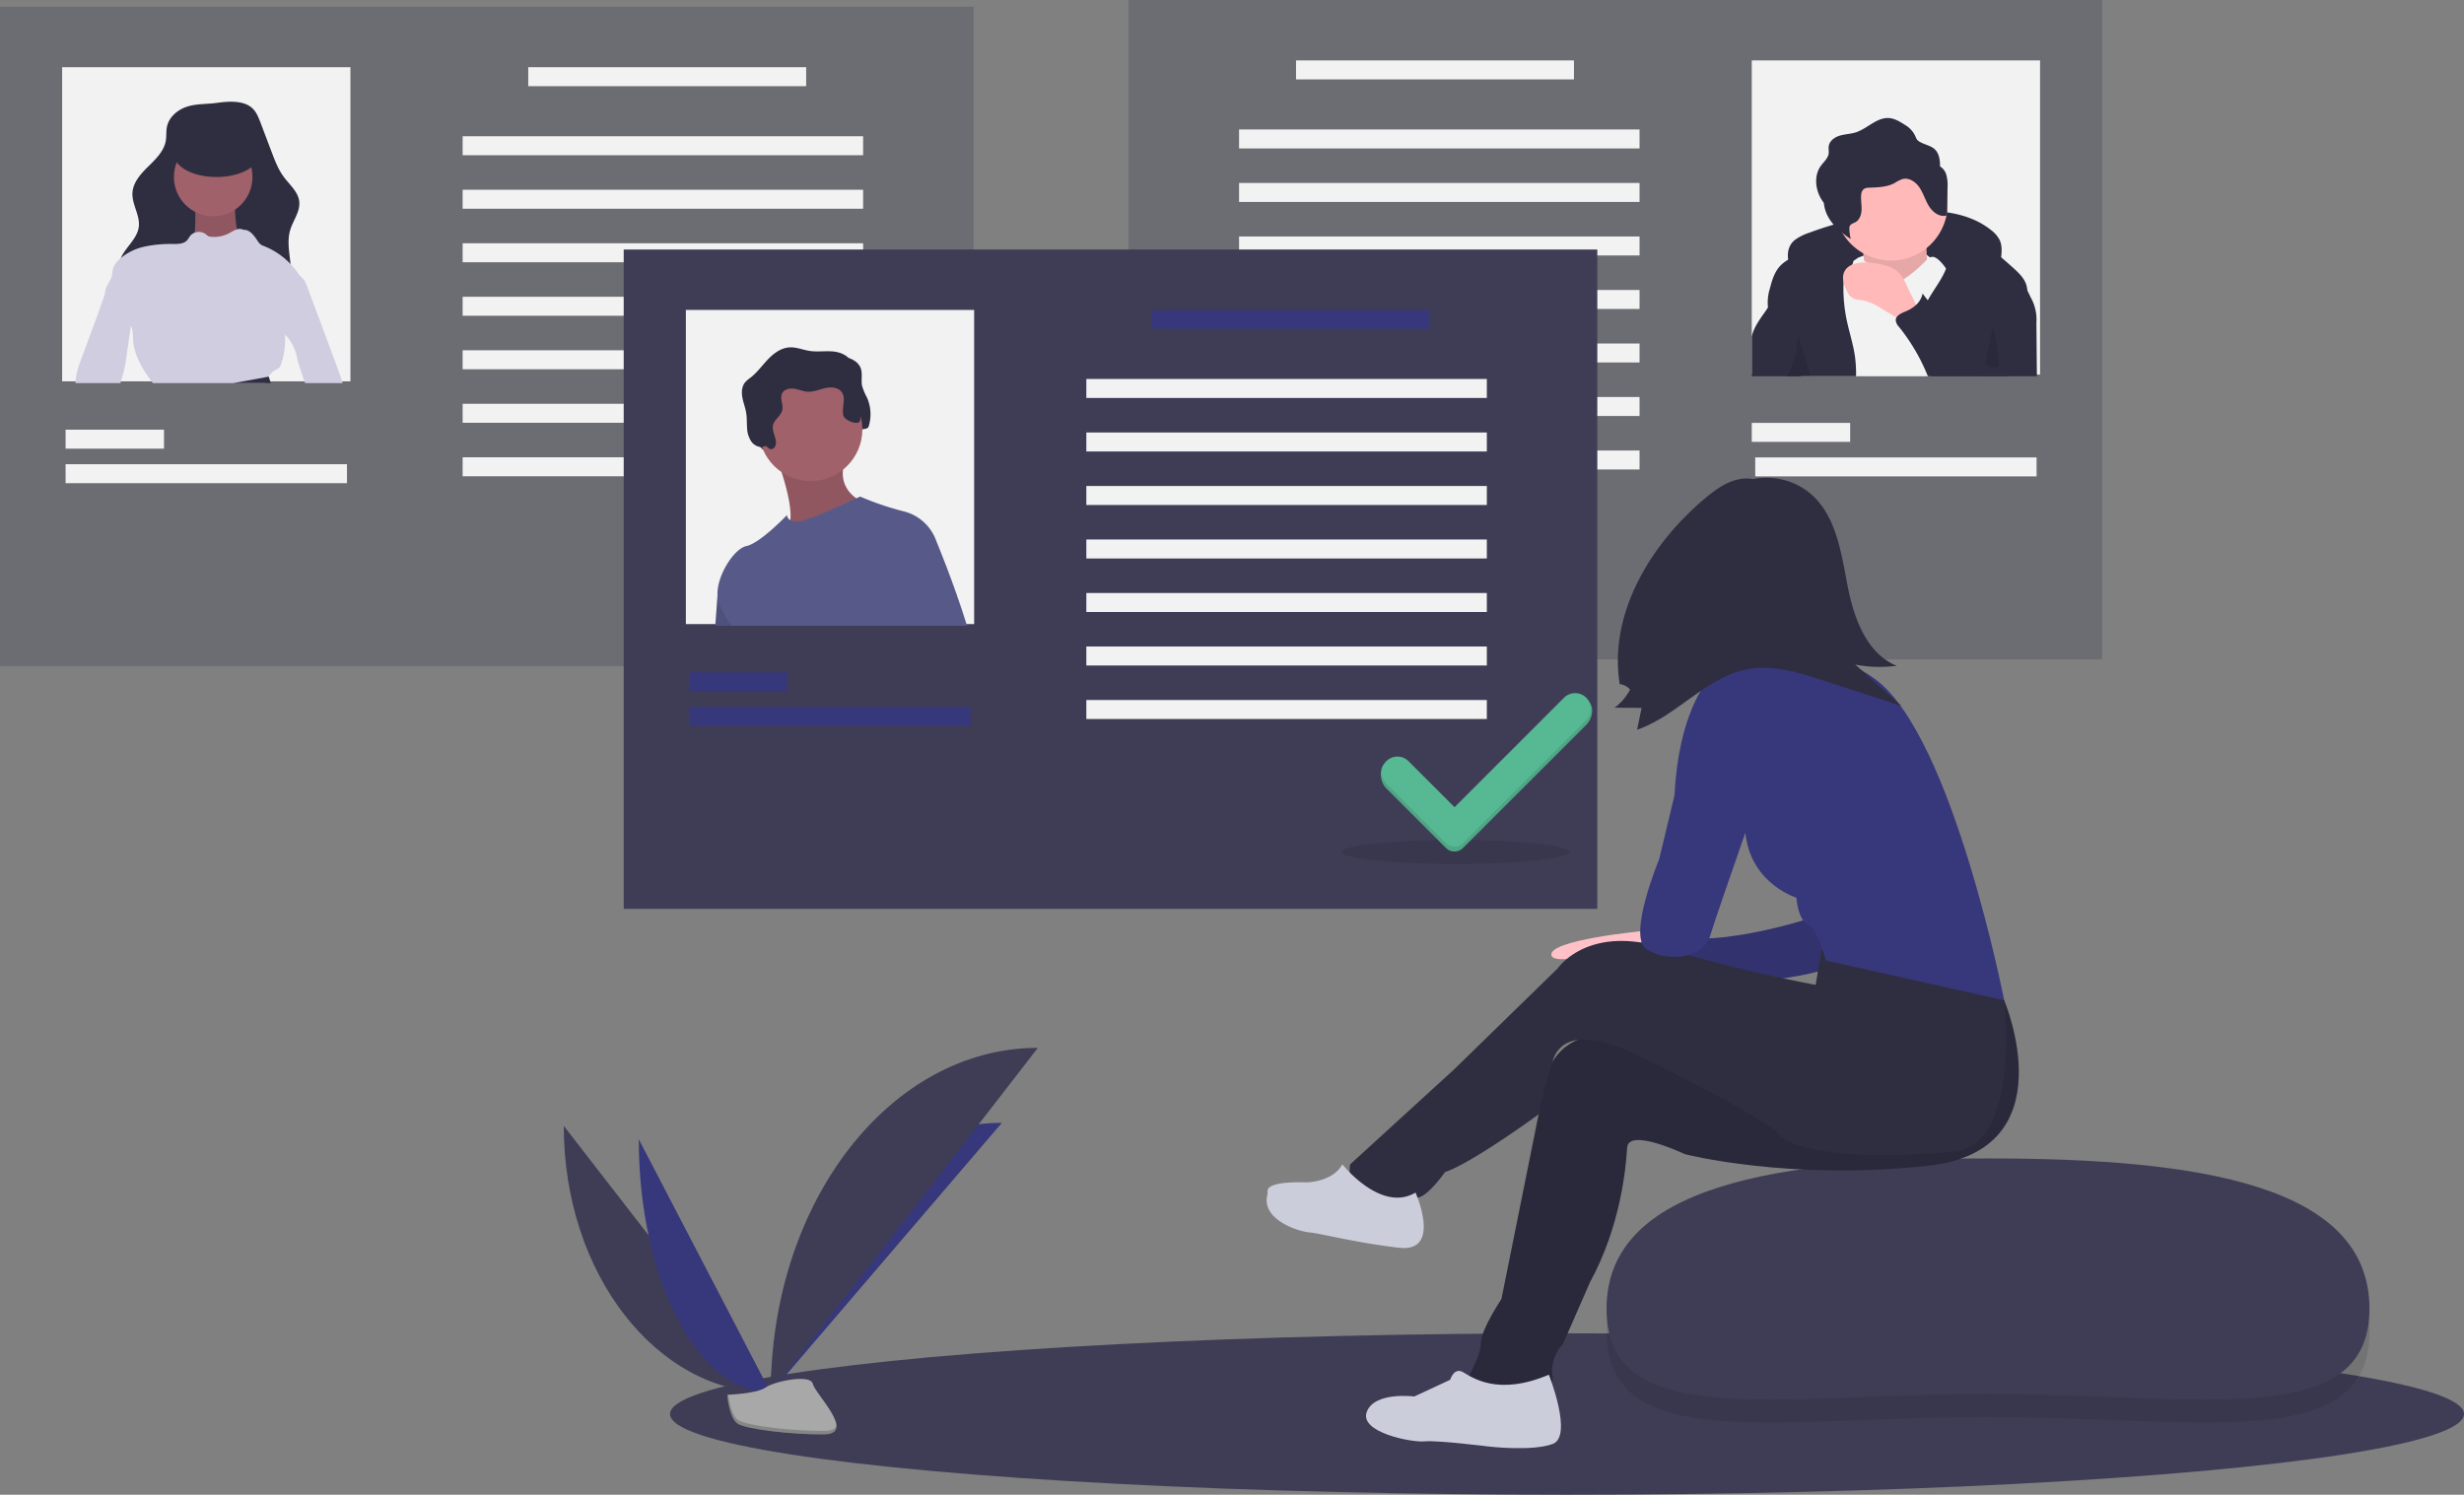 <svg id="b225c2ac-b0fc-4c56-8095-6e63207963c3" data-name="Layer 1" xmlns="http://www.w3.org/2000/svg" width="1068.583" height="648.295" viewBox="0 0 1068.583 648.295"><rect x="0" y="0" width="1068.583" height="648.295" fill="#808080" stroke="none"/><title>hire</title><ellipse cx="679.583" cy="613.295" rx="389" ry="35" fill="#3f3d56"/><rect x="555.153" y="125.852" width="422.231" height="285.979" transform="translate(1466.829 411.831) rotate(-180)" fill="#3f3d56" opacity="0.3"/><rect x="759.703" y="26.202" width="125.022" height="136.252" fill="#f2f2f2"/><rect x="627.771" y="152.055" width="120.53" height="8.235" transform="translate(1310.364 186.492) rotate(-180)" fill="#f2f2f2"/><rect x="825.411" y="309.268" width="42.672" height="8.235" transform="translate(1627.786 500.919) rotate(-180)" fill="#f2f2f2"/><rect x="826.908" y="324.241" width="122.028" height="8.235" transform="translate(1710.136 530.865) rotate(-180)" fill="#f2f2f2"/><rect x="603.066" y="182" width="173.684" height="8.235" transform="translate(1314.107 246.383) rotate(-180)" fill="#f2f2f2"/><rect x="603.066" y="205.208" width="173.684" height="8.235" transform="translate(1314.107 292.798) rotate(-180)" fill="#f2f2f2"/><rect x="603.066" y="228.415" width="173.684" height="8.235" transform="translate(1314.107 339.214) rotate(-180)" fill="#f2f2f2"/><rect x="603.066" y="251.623" width="173.684" height="8.235" transform="translate(1314.107 385.629) rotate(-180)" fill="#f2f2f2"/><rect x="603.066" y="274.831" width="173.684" height="8.235" transform="translate(1314.107 432.045) rotate(-180)" fill="#f2f2f2"/><rect x="603.066" y="298.039" width="173.684" height="8.235" transform="translate(1314.107 478.46) rotate(-180)" fill="#f2f2f2"/><rect x="603.066" y="321.246" width="173.684" height="8.235" transform="translate(1314.107 524.875) rotate(-180)" fill="#f2f2f2"/><path d="M844.187,229.857a22.115,22.115,0,0,1,6.054-3.036,154.367,154.367,0,0,1,42.655-9.285c12.683-.899,26.43.169,36.336,8.14a12.494,12.494,0,0,1,3.686,4.294c1.246,2.689.869,5.816.465,8.752a9.89,9.89,0,0,1-.849,3.295c-1.333,2.538-4.615,3.427-7.466,3.123s-5.526-1.51-8.337-2.07a37.269,37.269,0,0,0-5.266-.536l-17.635-.955c-10.966-.594-22.077-1.177-32.834,1.036a32.706,32.706,0,0,0-9.486,3.269c-2.457,1.379-4.111,3.359-6.391.811C841.112,242.219,838.896,233.992,844.187,229.857Z" transform="translate(-65.708 -125.852)" fill="#2f2e41"/><path d="M871.514,237.656s23.72-10.633,32.717,1.636-4.908,7.361-4.908,7.361l-15.541,4.908-17.177-3.272Z" transform="translate(-65.708 -125.852)" fill="#f2f2f2"/><path d="M872.741,229.885s3.272,15.541.818,19.63,13.905,9.815,13.905,9.815l15.541-6.543s-4.09-25.356,0-30.263Z" transform="translate(-65.708 -125.852)" fill="#ffb9b9"/><path d="M872.741,229.885s3.272,15.541.818,19.63,13.905,9.815,13.905,9.815l15.541-6.543s-4.09-25.356,0-30.263Z" transform="translate(-65.708 -125.852)" opacity="0.1"/><path d="M910.366,214.345a24.558,24.558,0,0,1-24.538,24.538,23.947,23.947,0,0,1-4.36-.393,24.537,24.537,0,1,1,28.897-24.145Z" transform="translate(-65.708 -125.852)" fill="#ffb9b9"/><path d="M925.182,289.055h-78.255l1.774-7.704,7.681-33.471,8.879-5.997.007-.007,4.17-2.822,2.074-1.4s1.228.561,2.643,1.325c.412.232.831.472,1.25.726.007-.007.007,0,.007,0a14.648,14.648,0,0,1,1.931,1.34c.112.105.21.195.307.292,1.557,1.557,6.101,9.822,13.618,5.592a11.448,11.448,0,0,0,1.1-.689,54.46,54.46,0,0,0,5.592-4.439c1.58-1.445,2.605-2.56,3.444-3.331a5.438,5.438,0,0,1,1.273-.943,2.42,2.42,0,0,1,1.145-.277c2.456,0,5.727,4.904,5.727,4.904l.097.284.007.022,10.324,30.993Z" transform="translate(-65.708 -125.852)" fill="#f2f2f2"/><path d="M846.927,289.055h23.717a57.721,57.721,0,0,0-.427-8.205c-.726-5.473-2.508-10.743-3.631-16.148a67.934,67.934,0,0,1-1.43-14.404c.007-.666.022-1.34.082-2.014a9.22,9.22,0,0,1,1.295-4.372c.561-.861,1.333-1.595,1.931-2.418a5.548,5.548,0,0,0,.547-.861v-.007a4.976,4.976,0,0,0,.202-.457,3.696,3.696,0,0,0,.225-1.115c.135-2.47-2.104-4.851-4.522-5.869a16.906,16.906,0,0,0-10.593-.427,50.422,50.422,0,0,0-9.957,4.073c-1.071.524-2.134,1.063-3.159,1.662a15.684,15.684,0,0,0-3.346,2.545c-2.545,2.628-3.661,6.289-4.559,9.83a20.782,20.782,0,0,0-.861,8.385c.007.09.03.187.045.277.891,4.664,4.694,8.168,6.723,12.465,2.351,4.986,2.194,10.795,1.258,16.23-.045.277-.097.554-.15.831h6.61Z" transform="translate(-65.708 -125.852)" fill="#2f2e41"/><path d="M943.471,259.102a185.349,185.349,0,0,0-6.461,29.953H903.202q-1.325-3.616-2.643-7.239a54.276,54.276,0,0,1-1.804-5.57,26.657,26.657,0,0,1-.756-6.708c0-.539.022-1.085.067-1.624a.023.023,0,0,0,0-.03,26.789,26.789,0,0,1,1.954-8.287,30.912,30.912,0,0,1,1.722-3.496c1.572-2.845,3.474-5.525,5.166-8.31a38.138,38.138,0,0,0,2.748-5.33.028.028,0,0,1,.007-.022,19.132,19.132,0,0,0,1.55-7.449c-.052-3.302-5.637-9.059.434-8.505,8.287.749,15.407,5.518,21.898,10.953,1.729,1.452,3.421,2.957,5.076,4.439,2.56,2.306,5.263,4.821,6.034,8.183a8.724,8.724,0,0,1,.217,1.632A22.405,22.405,0,0,1,943.471,259.102Z" transform="translate(-65.708 -125.852)" fill="#2f2e41"/><path d="M892.797,250.073a18.281,18.281,0,0,0-3.839-6.189,14.241,14.241,0,0,0-5.864-2.971,32.065,32.065,0,0,0-8.602-1.233c-3.464-.022-7.481.908-8.952,4.044-1.168,2.49-.263,5.44.914,7.926a7.771,7.771,0,0,0,2.425,3.276c1.494,1.009,3.426.977,5.197,1.315a23.969,23.969,0,0,1,7.681,3.48l6.067,3.667,10.421,6.299c-.275-.166-.177-7.312-.497-8.484C896.718,257.432,894.397,253.646,892.797,250.073Z" transform="translate(-65.708 -125.852)" fill="#ffb9b9"/><path d="M909.748,201.557a6.228,6.228,0,0,0-2.701-3.526,14.294,14.294,0,0,0-.57-4.653c-1.486-4.393-5.006-4.141-8.328-6.084-1.441-.843-1.352-1.587-2.102-2.972a11.029,11.029,0,0,0-4.25-4.336c-2.131-1.358-4.38-2.756-6.901-2.928-5.298-.361-9.359,4.622-14.423,6.221-2.232.705-4.63.734-6.874,1.4s-4.482,2.257-4.816,4.574c-.154,1.069.118,2.167-.039,3.236-.311,2.125-2.176,3.613-3.424,5.361-2.76,3.865-2.444,9.325-.237,13.53a19.019,19.019,0,0,0,1.591,2.49,15.319,15.319,0,0,0,1.68,5.689c2.207,4.205,6.005,7.348,9.972,9.958a23.537,23.537,0,0,1-.588-4.247,2.929,2.929,0,0,1,.181-1.407c.442-.924,1.609-1.169,2.499-1.675,1.844-1.048,2.567-3.366,2.62-5.486s-.396-4.243-.174-6.352a3.471,3.471,0,0,1,1.188-2.553,4.104,4.104,0,0,1,2.24-.534c3.777-.154,7.724-.224,11.056-2.01a16.385,16.385,0,0,1,3.441-1.741c2.832-.738,5.726,1.246,7.358,3.675s2.446,5.32,3.951,7.829,4.107,4.747,7.018,4.45a1.165,1.165,0,0,0,.869-.387,1.303,1.303,0,0,0,.16-.741l.163-11.128A16.82,16.82,0,0,0,909.748,201.557Z" transform="translate(-65.708 -125.852)" fill="#2f2e41"/><path d="M845.033,275.872q.797,6.569.966,13.183H825.411V271.754c.105-.419.217-.831.352-1.243,1.288-3.968,3.99-7.292,6.333-10.743.112-.172.232-.344.344-.517a28.107,28.107,0,0,0,2.56-4.619c.337-.794.876-4.634,1.445-4.963,2.441-1.415,4.424,4.634,4.761,5.982,1.198,4.799,2.239,9.642,3.025,14.531Q844.692,273.023,845.033,275.872Z" transform="translate(-65.708 -125.852)" fill="#2f2e41"/><path d="M949.071,289.055H901.809c-.404-.951-.801-1.902-1.22-2.845a83.172,83.172,0,0,0-11.334-18.589,4.918,4.918,0,0,1-1.4-2.777,2.351,2.351,0,0,1,.307-1.25c.719-1.34,2.62-2.126,4.162-2.762a14.343,14.343,0,0,0,4.327-2.725,9.279,9.279,0,0,0,2.501-3.691,8.099,8.099,0,0,0,.314-1.273c.217.284.442.576.659.861.531.704,1.071,1.4,1.617,2.096,5.24,6.73,10.998,13.363,18.237,17.353a30.682,30.682,0,0,0,5.959,2.538,1.564,1.564,0,0,0,1.258,0,1.522,1.522,0,0,0,.546-1.003c.644-2.695.868-5.473,1.34-8.205a46.735,46.735,0,0,1,4.934-14.209c1.34-2.493,5.697-11.604,8.46-5.862q1.19,2.482,2.396,4.978c.502,1.056,1.011,2.104,1.52,3.159a19.648,19.648,0,0,1,2.463,11.005Q948.966,277.466,949.071,289.055Z" transform="translate(-65.708 -125.852)" fill="#2f2e41"/><path d="M846.927,289.055h4.095l-2.321-7.703-3.346-11.102a36.216,36.216,0,0,1-.322,5.622,37.435,37.435,0,0,1-3.264,11.11c-.322.681-.666,1.37-.943,2.074h6.101Z" transform="translate(-65.708 -125.852)" opacity="0.1"/><path d="M930.34,265.38c-.577,1.551-.053,3.266.391,4.859a48.96,48.96,0,0,1,1.784,14.207.517.517,0,0,1-.605.62c-1.888.116-4.049.128-5.33-1.264Z" transform="translate(-65.708 -125.852)" opacity="0.1"/><rect y="2.943" width="422.231" height="285.979" fill="#3f3d56" opacity="0.3"/><rect x="26.951" y="29.146" width="125.022" height="136.252" fill="#f2f2f2"/><rect x="229.083" y="29.146" width="120.53" height="8.235" fill="#f2f2f2"/><rect x="28.448" y="186.359" width="42.672" height="8.235" fill="#f2f2f2"/><rect x="28.448" y="201.332" width="122.028" height="8.235" fill="#f2f2f2"/><rect x="200.635" y="59.091" width="173.684" height="8.235" fill="#f2f2f2"/><rect x="200.635" y="82.299" width="173.684" height="8.235" fill="#f2f2f2"/><rect x="200.635" y="105.507" width="173.684" height="8.235" fill="#f2f2f2"/><rect x="200.635" y="128.714" width="173.684" height="8.235" fill="#f2f2f2"/><rect x="200.635" y="151.922" width="173.684" height="8.235" fill="#f2f2f2"/><rect x="200.635" y="175.13" width="173.684" height="8.235" fill="#f2f2f2"/><rect x="200.635" y="198.338" width="173.684" height="8.235" fill="#f2f2f2"/><path d="M214.283,291.998H198.03q-1.875-5.042-3.331-10.211a20.399,20.399,0,0,0-5.3-10.803,20.037,20.037,0,0,1-2.283-3.099,14.557,14.557,0,0,1-1.437-8.826,22.926,22.926,0,0,1,.419-2.501c.711-3.197,1.902-6.266,2.897-9.38a3.558,3.558,0,0,1,2.905-2.403,5.762,5.762,0,0,1,3.174.367,3.942,3.942,0,0,1,.636.329c1.774,1.071,2.695,3.257,3.436,5.255q5.087,13.655,10.166,27.31.988,2.65,1.976,5.315c.973,2.605,1.939,5.21,2.762,7.868C214.133,291.482,214.208,291.736,214.283,291.998Z" transform="translate(-65.708 -125.852)" fill="#d0cde1"/><path d="M146.622,172.18c-4.041,1.365-7.702,4.557-8.529,8.741-.384,1.94-.148,3.956-.471,5.906-.749,4.524-4.3,7.979-7.575,11.188s-6.658,6.938-6.897,11.517c-.262,5.014,3.375,9.712,2.745,14.693-.731,5.787-6.844,9.538-8.355,15.172-1.009,3.762.227,7.815,2.262,11.137,3.876,6.33,10.503,10.628,17.559,12.932s14.571,2.789,21.994,2.866c9.038.095,18.85-.681,25.641-6.646a20.541,20.541,0,0,0,6.819-13.373c.645-6.909-2.239-14.048-.25-20.697,1.252-4.184,4.391-8.005,3.923-12.347-.458-4.245-4.166-7.255-6.71-10.684-2.375-3.202-3.816-6.984-5.229-10.712l-4.833-12.757c-.95-2.508-1.993-5.145-4.11-6.791-3.964-3.081-10.337-2.476-14.972-1.84C155.335,171.075,150.757,170.783,146.622,172.18Z" transform="translate(-65.708 -125.852)" fill="#2f2e41"/><path d="M150.361,214.22s.473,14.191-.946,15.61S155.091,240.71,155.091,240.71l12.772-.473,6.622-5.203-5.676-7.569s-2.365-12.299-.473-15.137S150.361,214.22,150.361,214.22Z" transform="translate(-65.708 -125.852)" fill="#a0616a"/><path d="M150.361,214.22s.473,14.191-.946,15.61S155.091,240.71,155.091,240.71l12.772-.473,6.622-5.203-5.676-7.569s-2.365-12.299-.473-15.137S150.361,214.22,150.361,214.22Z" transform="translate(-65.708 -125.852)" opacity="0.1"/><circle cx="92.457" cy="76.778" r="17.029" fill="#a0616a"/><path d="M166.894,291.998H180.699c.517-.936,1.003-1.909,1.565-2.792v-.007a7.643,7.643,0,0,1,2.515-2.635,9.911,9.911,0,0,0,1.864-1.115,4.809,4.809,0,0,0,1.138-2.126,32.947,32.947,0,0,0,1.557-9.178c.022-1.048,0-2.111.06-3.159a13.282,13.282,0,0,1,.314-2.433,19.16,19.16,0,0,1,2.044-4.627q2.807-5.109,5.63-10.219a7.143,7.143,0,0,0,.382-2.995,7.381,7.381,0,0,0-1.213-3.841c-.262-.472-.547-.943-.846-1.4a31.093,31.093,0,0,0-4.013-5.121,32.463,32.463,0,0,0-11.424-7.733,6.63,6.63,0,0,1-1.535-.749,6.37,6.37,0,0,1-1.407-1.684c-1.497-2.253-3.324-4.791-6.027-4.649a3.705,3.705,0,0,0-2.86-.195,3.91,3.91,0,0,0-.419.135,26.606,26.606,0,0,0-3.002,1.565,13.935,13.935,0,0,1-8.085,1.467,2.739,2.739,0,0,1-.943-.24,4.834,4.834,0,0,1-.868-.704,4.992,4.992,0,0,0-4.963-.794,4.507,4.507,0,0,0-1.976,1.392c-.494.621-.838,1.37-1.385,1.954-1.415,1.512-3.751,1.572-5.817,1.565a53.759,53.759,0,0,0-12.779,1.175,24.293,24.293,0,0,0-10.062,4.866l-.007.007c-.404.344-.779.696-1.153,1.071a8.546,8.546,0,0,0-1.991,2.845c-.569,1.467-.494,3.122-1.011,4.612-.569,1.669-1.834,3.032-2.343,4.709-.389,1.273-.337,2.68-.981,3.833.03.022.052.045.082.067,2.725,2.396,5.053,5.54,7.786,7.913a15.713,15.713,0,0,1,3.953,4.417,7.296,7.296,0,0,1,.487,1.198,18.419,18.419,0,0,1,.404,4.357c.344,7,4.14,13.348,8.385,18.918.082.112.165.225.255.329Z" transform="translate(-65.708 -125.852)" fill="#d0cde1"/><path d="M122.478,267.196q-.966,6.704-1.946,13.401a58.384,58.384,0,0,1-1.333,7.097c-.389,1.445-.891,2.86-1.243,4.305H98.461a18.677,18.677,0,0,1,.187-2.418,39.978,39.978,0,0,1,2.433-8.392q3.403-9.186,6.798-18.387c.966-2.613,1.797-5.345,2.86-7.936.187-.479.389-.958.606-1.422,1.13-2.486,4.267-1.467,6.588-1.093a6.256,6.256,0,0,1,1.842.524,4.752,4.752,0,0,1,1.729,1.632c2.201,3.257,1.722,7.561,1.153,11.454Q122.567,266.579,122.478,267.196Z" transform="translate(-65.708 -125.852)" fill="#d0cde1"/><path d="M182.264,289.206c.03.105.352,1.22.883,2.792H166.894c8.055-1.385,15.37-2.8,15.37-2.8Z" transform="translate(-65.708 -125.852)" fill="#2f2e41"/><ellipse cx="93.876" cy="66.845" rx="18.448" ry="9.934" fill="#2f2e41"/><rect x="270.489" y="108.222" width="422.231" height="285.979" fill="#3f3d56"/><ellipse cx="631.332" cy="369.496" rx="49.41" ry="5.24" opacity="0.1"/><rect x="297.44" y="134.424" width="125.022" height="136.252" fill="#f2f2f2"/><path d="M403.407,322.834a1.835,1.835,0,0,0,2.151-.889c1.729-2.724-1.454-6.238-.765-9.39.552-2.526,3.422-4.025,4.009-6.542.57-2.446-1.187-5.204.001-7.418.93-1.734,3.254-2.191,5.198-1.887s3.79,1.159,5.754,1.278c2.618.16,5.113-.993,7.672-1.564s5.681-.347,7.187,1.8c1.933,2.757-.028,6.596.645,9.895.535,2.62,2.728,4.789,2.775,7.462.017.95-2.481.185-2.348,1.126s-1.048.112-.104.001a1.869,1.869,0,0,0,1.42-1.689c.112-.784,1.585-1.045,1.568-1.837-.04-1.855,3.314-.604,3.867-2.376a17.964,17.964,0,0,0-.734-12.532,25.099,25.099,0,0,1-2.14-5.097c-.493-2.46.283-5.1-.53-7.474-1.095-3.198-4.719-4.829-8.084-5.16s-6.784.262-10.129-.227c-2.997-.437-5.898-1.736-8.921-1.548-3.627.226-6.783,2.563-9.297,5.187s-4.647,5.642-7.502,7.89a14.714,14.714,0,0,0-2.406,2.071c-1.454,1.772-1.602,4.297-1.197,6.554s1.285,4.409,1.657,6.672c.349,2.126.242,4.298.392,6.447a11.333,11.333,0,0,0,1.891,6.086,5.744,5.744,0,0,0,4.47,2.335c.605.014,1.116-.53,1.727-.388C402.397,321.799,402.729,322.524,403.407,322.834Z" transform="translate(-65.708 -125.852)" fill="#2f2e41"/><path d="M375.913,397.277c.547-7.494.958-13.094.958-13.094l3.534-9.313,11.342,22.407Z" transform="translate(-65.708 -125.852)" fill="#575a89"/><path d="M375.913,397.277c.547-7.494.958-13.094.958-13.094l3.534-9.313,11.342,22.407Z" transform="translate(-65.708 -125.852)" opacity="0.1"/><path d="M402.197,323.597s10.576,26.92,4.487,32.048,33.97-8.653,33.97-8.653l-.961-3.525s-13.14-5.128-6.73-19.87S402.197,323.597,402.197,323.597Z" transform="translate(-65.708 -125.852)" fill="#a0616a"/><path d="M402.197,323.597s10.576,26.92,4.487,32.048,33.97-8.653,33.97-8.653l-.961-3.525s-13.14-5.128-6.73-19.87S402.197,323.597,402.197,323.597Z" transform="translate(-65.708 -125.852)" opacity="0.1"/><circle cx="351.551" cy="186.207" r="22.433" fill="#a0616a"/><path d="M471.738,360.452s-.09,1.782-.247,4.896c-.322,6.341-.898,18.222-1.475,31.929H383.055a43.116,43.116,0,0,1-5.532-9.904,10.688,10.688,0,0,1-.651-3.189c-.479-8.497,7.134-20.355,12.51-21.486,6.086-1.288,17.623-13.461,17.623-13.461a2.745,2.745,0,0,0,1.467,2.216v.007a5.964,5.964,0,0,0,3.017.659c3.758,0,20.288-7.629,25.596-10.122,1.041-.487,1.647-.779,1.647-.779a124.4,124.4,0,0,0,18.911,6.416A20.112,20.112,0,0,1,471.738,360.452Z" transform="translate(-65.708 -125.852)" fill="#575a89"/><path d="M399.561,320.591a1.835,1.835,0,0,0,2.151-.889c1.729-2.724-1.454-6.238-.765-9.39.552-2.526,3.422-4.025,4.009-6.542.57-2.446-1.187-5.204.001-7.418.93-1.734,3.254-2.191,5.198-1.887s3.79,1.159,5.754,1.278c2.618.16,5.113-.993,7.672-1.564s5.681-.347,7.187,1.8c1.933,2.757-.028,6.596.645,9.895.535,2.62,6.625,4.459,7.177,2.687a17.964,17.964,0,0,0-.734-12.532,25.1,25.1,0,0,1-2.14-5.097c-.493-2.46.283-5.1-.53-7.474-1.095-3.198-4.719-4.829-8.084-5.16s-6.784.262-10.129-.227c-2.997-.437-5.898-1.736-8.921-1.548-3.627.226-6.783,2.563-9.297,5.187s-4.647,5.642-7.502,7.89a14.714,14.714,0,0,0-2.406,2.071c-1.454,1.772-1.602,4.297-1.197,6.554s1.285,4.409,1.657,6.672c.349,2.126.242,4.298.392,6.447a11.333,11.333,0,0,0,1.891,6.086,5.744,5.744,0,0,0,4.47,2.335c.605.014,1.116-.53,1.727-.388C398.551,319.555,398.883,320.28,399.561,320.591Z" transform="translate(-65.708 -125.852)" fill="#2f2e41"/><path d="M482.855,397.277H457.477c-1.931-14.164-3.526-28.972-3.526-28.972l5.128-2.246,10.421-5.607s.764,1.812,1.991,4.896C474.111,371.943,478.865,384.356,482.855,397.277Z" transform="translate(-65.708 -125.852)" opacity="0.1"/><path d="M485.094,397.277H456.451c-4.245-15.497-8.43-32.341-8.43-32.341l10.9-8.01,12.817,3.526S479.24,378.307,485.094,397.277Z" transform="translate(-65.708 -125.852)" fill="#575a89"/><rect x="499.572" y="134.424" width="120.53" height="8.235" fill="#37377b"/><rect x="298.937" y="291.638" width="42.672" height="8.235" fill="#37377b"/><rect x="298.937" y="306.611" width="122.028" height="8.235" fill="#37377b"/><rect x="471.124" y="164.37" width="173.684" height="8.235" fill="#f2f2f2"/><rect x="471.124" y="187.578" width="173.684" height="8.235" fill="#f2f2f2"/><rect x="471.124" y="210.785" width="173.684" height="8.235" fill="#f2f2f2"/><rect x="471.124" y="233.993" width="173.684" height="8.235" fill="#f2f2f2"/><rect x="471.124" y="257.201" width="173.684" height="8.235" fill="#f2f2f2"/><rect x="471.124" y="280.409" width="173.684" height="8.235" fill="#f2f2f2"/><rect x="471.124" y="303.616" width="173.684" height="8.235" fill="#f2f2f2"/><path d="M743.993,430.581l-47.478,47.478L676.559,458.104a6.822,6.822,0,0,0-9.647-0l-.717-1.072c-2.664,2.664-1.947,8.055.717,10.719l25.892,25.892a5.205,5.205,0,0,0,7.359.002L753.635,440.228c2.666-2.663,3.633-7.546.968-10.21h0C751.94,427.355,746.656,427.918,743.993,430.581Z" transform="translate(-65.708 -125.852)" fill="#57b894"/><path d="M743.993,430.581l-47.478,47.478L676.559,458.104a6.822,6.822,0,0,0-9.647-0l-.717-1.072c-2.664,2.664-1.947,8.055.717,10.719l25.892,25.892a5.205,5.205,0,0,0,7.359.002L753.635,440.228c2.666-2.663,3.633-7.546.968-10.21h0C751.94,427.355,746.656,427.918,743.993,430.581Z" transform="translate(-65.708 -125.852)" opacity="0.1"/><path d="M743.993,428.476l-47.478,47.478L676.559,455.999a6.822,6.822,0,0,0-9.647,0h0a6.822,6.822,0,0,0,0,9.647l25.892,25.892a5.205,5.205,0,0,0,7.359.002l53.472-53.416a6.82,6.82,0,0,0,.002-9.647h0A6.82,6.82,0,0,0,743.993,428.476Z" transform="translate(-65.708 -125.852)" fill="#57b894"/><path d="M1093.292,703.471c0,53.533-74.619,36.975-165.983,36.975S762.434,757.005,762.434,703.471s74.609-65.177,165.973-65.177S1093.292,649.938,1093.292,703.471Z" transform="translate(-65.708 -125.852)" opacity="0.1"/><path d="M1093.292,693.471c0,53.533-74.619,36.975-165.983,36.975S762.434,747.005,762.434,693.471s74.609-65.177,165.973-65.177S1093.292,639.938,1093.292,693.471Z" transform="translate(-65.708 -125.852)" fill="#3f3d56"/><path d="M781.363,525.762l-3.381,3.926S736.87,533.548,738.538,540.222s49.498-8.899,49.498-8.899Z" transform="translate(-65.708 -125.852)" fill="#ffc1c7"/><path d="M855.888,522.425s-43.936,15.572-67.851,8.899l11.123,22.246s56.728-1.668,66.739-11.679S855.888,522.425,855.888,522.425Z" transform="translate(-65.708 -125.852)" fill="#37377b"/><path d="M855.888,522.425s-43.936,15.572-67.851,8.899l11.123,22.246s56.728-1.668,66.739-11.679S855.888,522.425,855.888,522.425Z" transform="translate(-65.708 -125.852)" opacity="0.1"/><circle cx="760.425" cy="247.8" r="29.476" fill="#ffc1c7"/><path d="M851.267,401.325a22.993,22.993,0,0,0,3.819,5.293A48.214,48.214,0,0,0,869.295,417.251a484.153,484.153,0,0,1-50.624,7.528c1.795-6.319-.568-13.078-3.742-18.829s-7.221-11.111-9.208-17.373l19.923.536c3.615.097,7.242.205,10.856.028,2.701-.132,7.202-1.751,9.723-1.155C851.554,389.247,848.94,396.598,851.267,401.325Z" transform="translate(-65.708 -125.852)" fill="#ffc1c7"/><path d="M918.178,539.666l16.685,20.022S962.67,624.758,902.049,631.432s-105.67-5.005-105.67-5.005-24.471-11.679-25.027-2.781-2.781,33.926-16.129,58.397l-11.679,26.696s-6.118,6.118-4.449,14.46-37.263,11.123-36.706,0c0,0,5.562-9.455,5.562-15.016s8.899-18.909,8.899-18.909l16.129-80.087s-1.112-41.156,36.706-33.369,91.766-1.668,91.766-1.668l12.235-42.824Z" transform="translate(-65.708 -125.852)" fill="#2f2e41"/><path d="M918.178,539.666l16.685,20.022S962.67,624.758,902.049,631.432s-105.67-5.005-105.67-5.005-24.471-11.679-25.027-2.781-2.781,33.926-16.129,58.397l-11.679,26.696s-6.118,6.118-4.449,14.46-37.263,11.123-36.706,0c0,0,5.562-9.455,5.562-15.016s8.899-18.909,8.899-18.909l16.129-80.087s-1.112-41.156,36.706-33.369,91.766-1.668,91.766-1.668l12.235-42.824Z" transform="translate(-65.708 -125.852)" opacity="0.1"/><path d="M855.61,538.201s50.888-19.113,79.253,21.487c0,0,7.23,62.846-21.69,65.627s-66.739,2.225-75.638-7.23-65.07-36.15-65.07-36.15-27.961-14.262-33.446,4.27-6.041,22.982-6.041,22.982-28.92,21.134-40.6,25.027c0,0-7.786,11.123-12.235,11.123s-31.701,6.118-28.92-14.46l45.049-41.156,45.049-43.936s12.792-18.909,45.605-8.899a678.453,678.453,0,0,0,66.183,16.129Z" transform="translate(-65.708 -125.852)" fill="#2f2e41"/><path d="M737.426,722.086s10.567,26.696,1.668,30.033-27.808,1.112-27.808,1.112-22.246-2.781-27.808-2.225-28.364-3.893-25.027-12.792,20.578-6.674,20.578-6.674L694.602,724.31s1.668-5.562,5.562-3.337S715.18,731.54,737.426,722.086Z" transform="translate(-65.708 -125.852)" fill="#cbceda"/><path d="M679.586,643.111s11.679,26.139-7.23,23.915-33.369-6.118-38.931-6.674c-5.35-.535-20.477-5.701-18.156-15.994a9.155,9.155,0,0,0,.151-2.02c0-1.382,1.877-4.093,16.893-3.676,0,0,11.123,0,15.572-7.786C647.885,630.876,664.569,652.01,679.586,643.111Z" transform="translate(-65.708 -125.852)" fill="#cbceda"/><path d="M805.834,420.648s40.043-25.027,73.413,0,55.616,139.04,55.616,139.04l-77.306-17.241s-3.337-13.348-7.786-15.572-5.005-11.679-5.005-11.679-23.915-7.23-22.246-35.038S805.834,420.648,805.834,420.648Z" transform="translate(-65.708 -125.852)" fill="#37377b"/><path d="M826.411,421.76H805.834s-12.235,13.904-13.904,48.942L785.256,498.51s-13.904,33.369-5.562,38.931,24.471,5.005,27.808-6.118,26.139-75.637,26.139-75.637Z" transform="translate(-65.708 -125.852)" fill="#37377b"/><path d="M820.514,335.291a29.796,29.796,0,0,1,30.821,5.053c10.681,9.532,12.836,25.082,15.536,39.141s8.132,29.715,21.382,35.135a55.709,55.709,0,0,1-17.951-.522l20.023,17.944-33.731-10.994c-10.586-3.451-21.704-6.944-32.667-4.996-18.161,3.228-30.804,20.301-48.247,26.299l1.938-9.459-11.703-.09a22.921,22.921,0,0,0,6.705-7.856,6.489,6.489,0,0,0-4.477-2.342c-4.878-30.428,13.191-60.507,36.738-80.387,4.632-3.91,9.757-7.666,15.739-8.644s12.965,1.697,15.046,7.39" transform="translate(-65.708 -125.852)" fill="#2f2e41"/><path d="M310.196,614.159c0,64.016,40.16,115.817,89.791,115.817" transform="translate(-65.708 -125.852)" fill="#3f3d56"/><path d="M399.987,729.977c0-64.735,44.817-117.118,100.201-117.118" transform="translate(-65.708 -125.852)" fill="#37377b"/><path d="M342.729,619.963c0,60.809,25.61,110.014,57.258,110.014" transform="translate(-65.708 -125.852)" fill="#37377b"/><path d="M399.987,729.977c0-82.717,51.801-149.651,115.817-149.651" transform="translate(-65.708 -125.852)" fill="#3f3d56"/><path d="M381.097,730.793s12.734-.392,16.571-3.125,19.588-5.996,20.54-1.613,19.137,21.798,4.76,21.914-33.404-2.239-37.235-4.573S381.097,730.793,381.097,730.793Z" transform="translate(-65.708 -125.852)" fill="#a8a8a8"/><path d="M423.225,746.443c-14.376.116-33.404-2.239-37.235-4.573-2.917-1.777-4.079-8.153-4.468-11.094-.269.012-.425.017-.425.017s.807,10.27,4.637,12.603,22.858,4.689,37.235,4.572c4.15-.033,5.583-1.51,5.505-3.697C427.897,745.593,426.314,746.418,423.225,746.443Z" transform="translate(-65.708 -125.852)" opacity="0.2"/></svg>